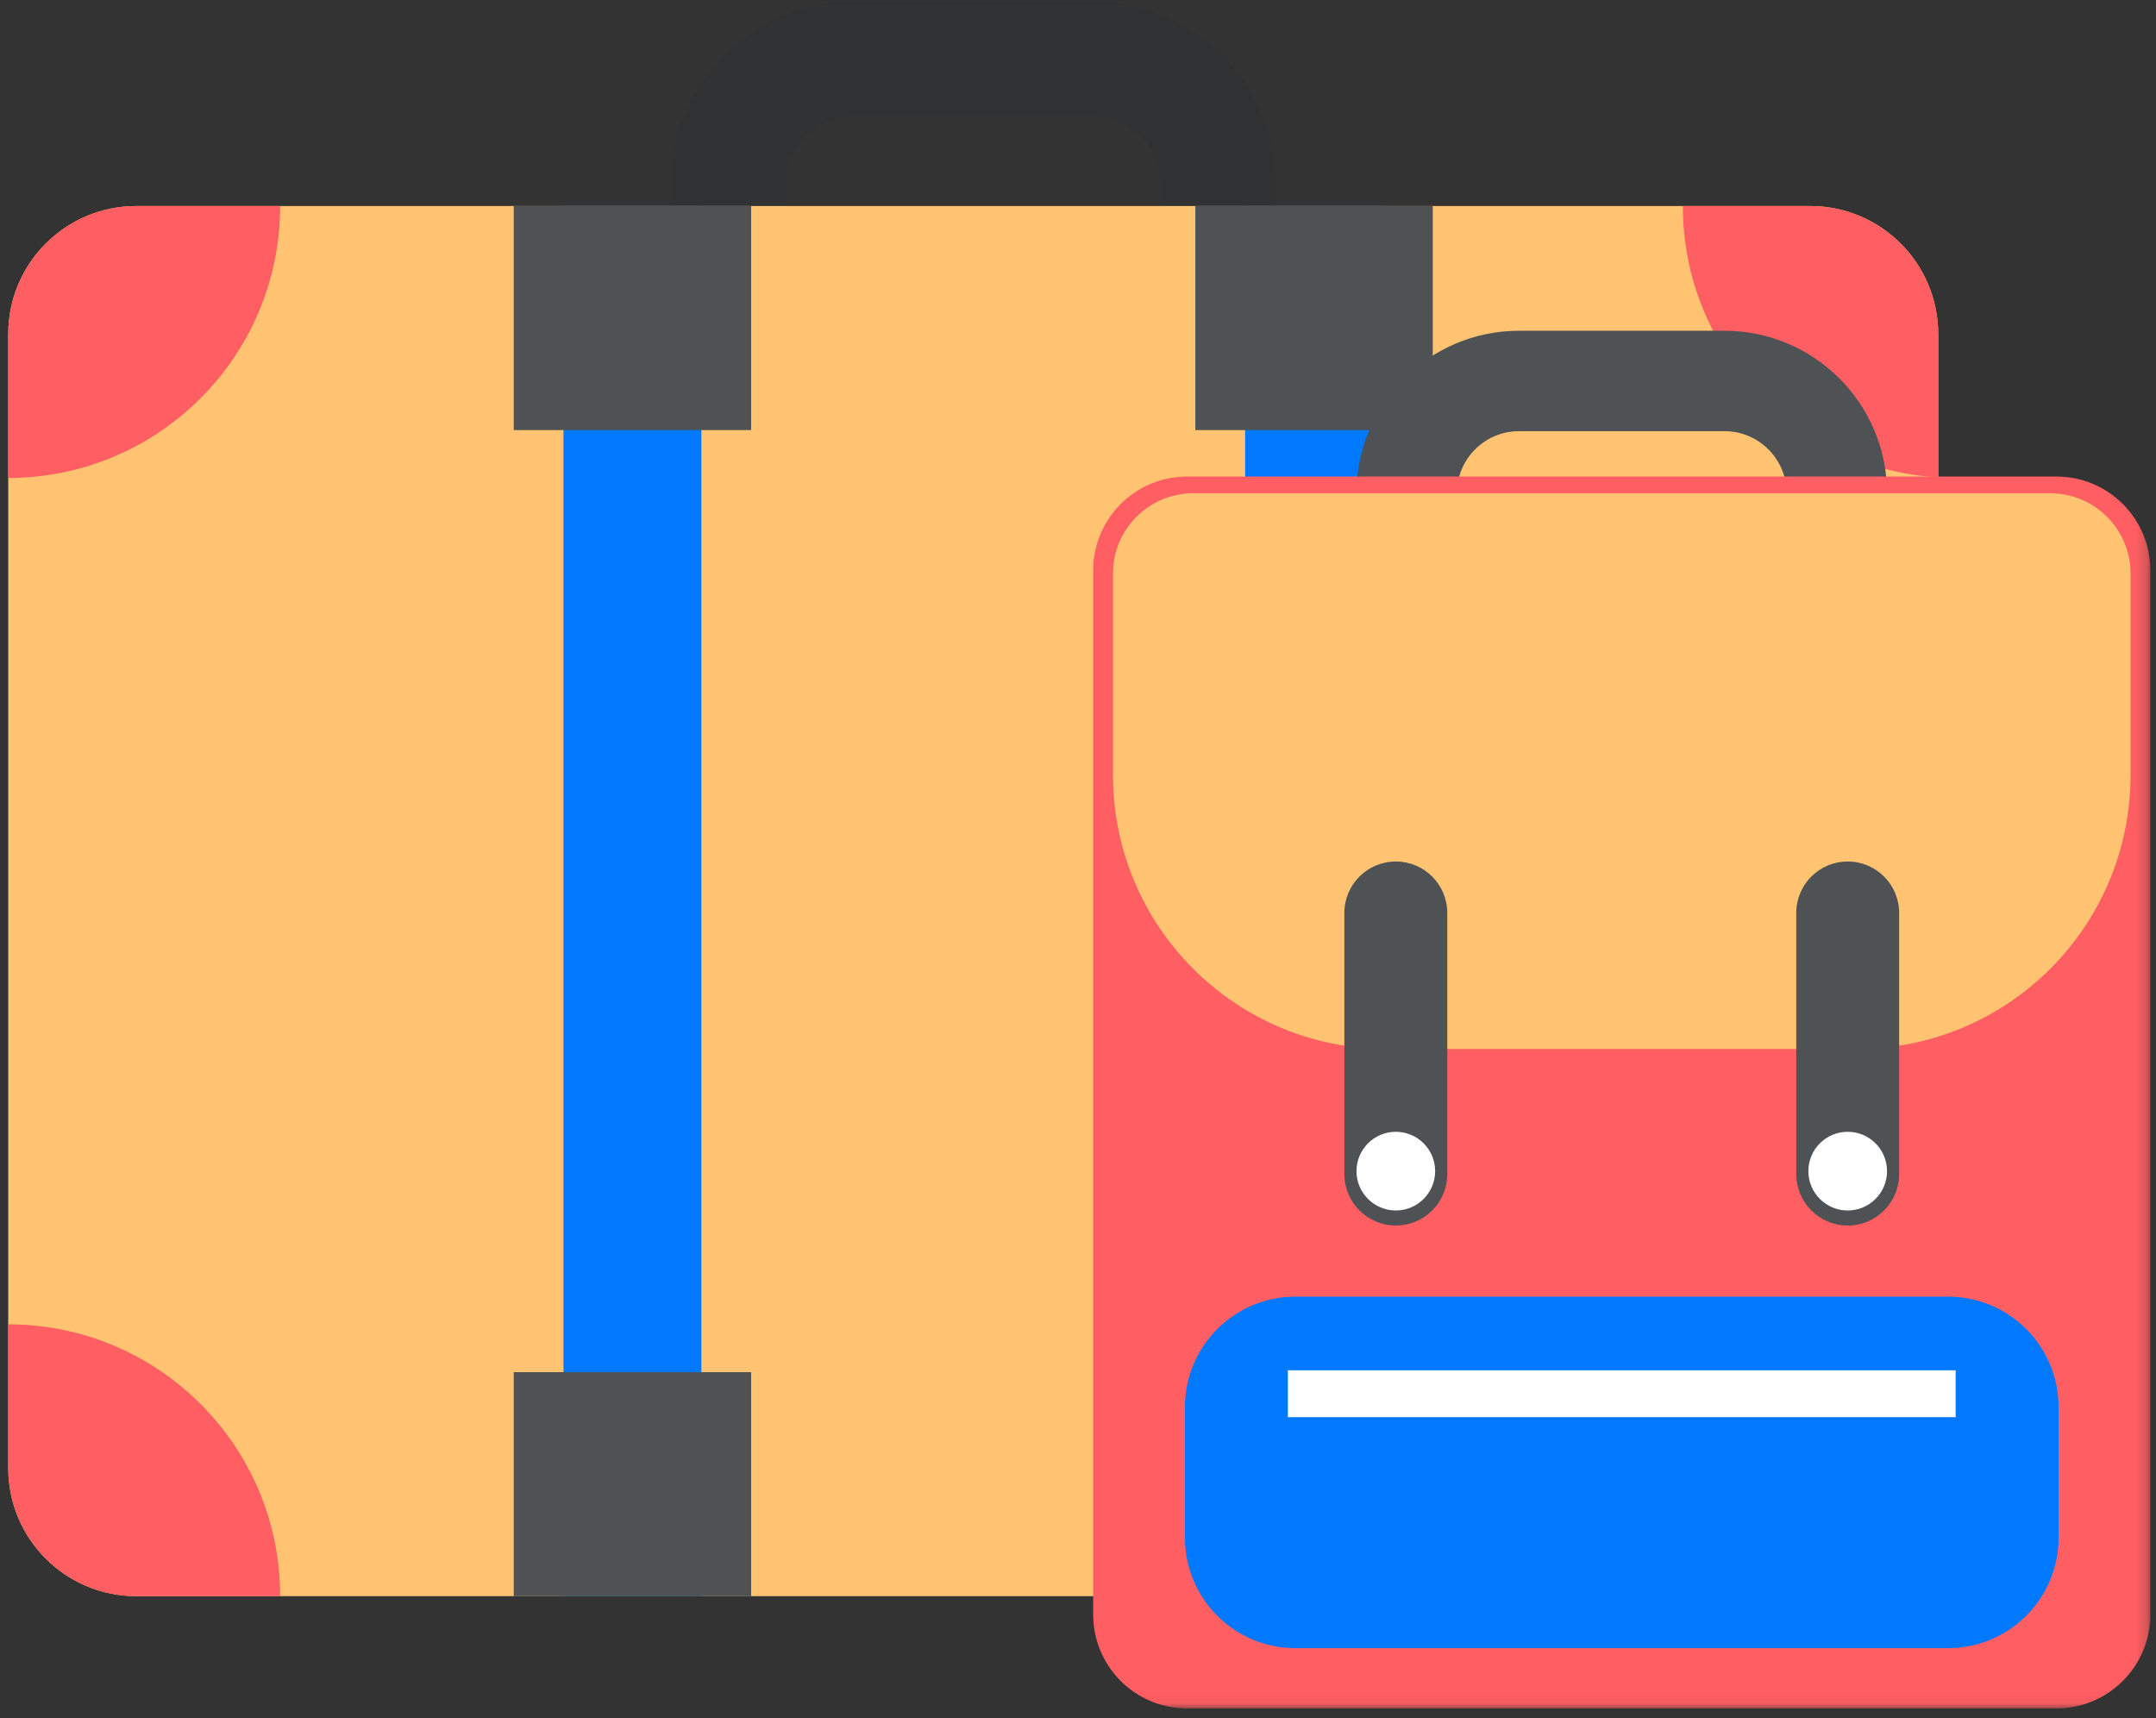 <?xml version="1.0" encoding="UTF-8"?>
<svg width="187px" height="149px" viewBox="0 0 187 149" version="1.1" xmlns="http://www.w3.org/2000/svg" xmlns:xlink="http://www.w3.org/1999/xlink">
    <rect x="0" y="0" width="187" height="149" fill="#333333" stroke="none"/>
    <!-- Generator: Sketch 52.2 (67145) - http://www.bohemiancoding.com/sketch -->
    <title>prepare_allergy@1x</title>
    <desc>Created with Sketch.</desc>
    <defs>
        <polygon id="path-1" points="0.764 0.847 53.409 0.847 53.409 33.1 0.764 33.1"></polygon>
        <polygon id="path-3" points="0 148.96 185.795 148.96 185.795 0.871 0 0.871"></polygon>
    </defs>
    <g id="Mockups" stroke="none" stroke-width="1" fill="none" fill-rule="evenodd">
        <g id="Planner---Desktop" transform="translate(-175, -2441)">
            <g id="prepare_allergy" transform="translate(175.714, 2440.211)">
                <g id="Group-3" transform="translate(56.613, 0.024)">
                    <mask id="mask-2" fill="white">
                        <use xlink:href="#path-1"></use>
                    </mask>
                    <g id="Clip-2"></g>
                    <path d="M16.891,10.811 C13.493,10.811 10.729,13.576 10.729,16.973 C10.729,20.371 13.493,23.135 16.891,23.135 L37.281,23.135 C40.679,23.135 43.443,20.371 43.443,16.973 C43.443,13.576 40.679,10.811 37.281,10.811 L16.891,10.811 Z M37.281,33.1 L16.891,33.1 C7.998,33.1 0.764,25.866 0.764,16.973 C0.764,8.081 7.998,0.846 16.891,0.846 L37.281,0.846 C46.174,0.846 53.409,8.081 53.409,16.973 C53.409,25.866 46.174,33.1 37.281,33.1 Z" id="Fill-1" fill="#2F3133" mask="url(#mask-2)"></path>
                </g>
                <path d="M167.398,29.767 L167.398,128.113 C167.398,134.252 162.426,139.224 156.288,139.224 L11.11,139.224 C4.972,139.224 8.7096796e-05,134.252 8.7096796e-05,128.113 L8.7096796e-05,29.767 C8.7096796e-05,23.63 4.972,18.657 11.11,18.657 L156.288,18.657 C162.426,18.657 167.398,23.63 167.398,29.767" id="Fill-4" fill="#FFC371"></path>
                <path d="M23.585,18.657 C23.585,31.681 13.023,42.242 0,42.242 L0,29.767 C0,23.63 4.972,18.657 11.11,18.657 L23.585,18.657 Z" id="Fill-6" fill="#FF5E62"></path>
                <path d="M23.585,139.224 L11.11,139.224 C4.972,139.224 0,134.252 0,128.114 L0,115.649 C13.023,115.649 23.585,126.201 23.585,139.224" id="Fill-8" fill="#FF5E62"></path>
                <path d="M167.398,29.767 L167.398,42.192 C155.043,41.456 145.248,31.202 145.248,18.657 L156.288,18.657 C162.426,18.657 167.398,23.63 167.398,29.767" id="Fill-10" fill="#FF5E62"></path>
                <path d="M167.398,115.698 L167.398,128.114 C167.398,134.252 162.426,139.224 156.288,139.224 L145.248,139.224 C145.248,126.679 155.043,116.436 167.398,115.698" id="Fill-12" fill="#FF5E62"></path>
                <mask id="mask-4" fill="white">
                    <use xlink:href="#path-3"></use>
                </mask>
                <g id="Clip-15"></g>
                <polygon id="Fill-14" fill="#0079FF" mask="url(#mask-4)" points="48.161 139.224 60.118 139.224 60.118 18.659 48.161 18.659"></polygon>
                <polygon id="Fill-16" fill="#0079FF" mask="url(#mask-4)" points="107.281 139.224 119.238 139.224 119.238 18.659 107.281 18.659"></polygon>
                <polygon id="Fill-17" fill="#4E5255" mask="url(#mask-4)" points="43.843 38.091 64.435 38.091 64.435 18.659 43.843 18.659"></polygon>
                <polygon id="Fill-18" fill="#4E5255" mask="url(#mask-4)" points="102.964 38.091 123.556 38.091 123.556 18.659 102.964 18.659"></polygon>
                <polygon id="Fill-19" fill="#4E5255" mask="url(#mask-4)" points="43.843 139.227 64.435 139.227 64.435 119.795 43.843 119.795"></polygon>
                <polygon id="Fill-20" fill="#4E5255" mask="url(#mask-4)" points="102.964 139.227 123.556 139.227 123.556 119.795 102.964 119.795"></polygon>
                <path d="M131.037,38.185 C128.067,38.185 125.651,40.601 125.651,43.571 C125.651,46.541 128.067,48.957 131.037,48.957 L148.86,48.957 C151.83,48.957 154.246,46.541 154.246,43.571 C154.246,40.601 151.83,38.185 148.86,38.185 L131.037,38.185 Z M148.86,57.667 L131.037,57.667 C123.264,57.667 116.94,51.343 116.94,43.571 C116.94,35.798 123.264,29.474 131.037,29.474 L148.86,29.474 C156.633,29.474 162.957,35.798 162.957,43.571 C162.957,51.343 156.633,57.667 148.86,57.667 Z" id="Fill-21" fill="#4E5255" mask="url(#mask-4)"></path>
                <path d="M177.652,148.96 L102.245,148.96 C97.748,148.96 94.103,145.315 94.103,140.817 L94.103,50.261 C94.103,45.764 97.748,42.119 102.245,42.119 L177.652,42.119 C182.149,42.119 185.795,45.764 185.795,50.261 L185.795,140.817 C185.795,145.315 182.149,148.96 177.652,148.96" id="Fill-22" fill="#FF5E62" mask="url(#mask-4)"></path>
                <path d="M160.328,91.764 L119.569,91.764 C106.452,91.764 95.82,81.131 95.82,68.015 L95.82,50.527 C95.82,46.686 98.934,43.571 102.776,43.571 L177.121,43.571 C180.963,43.571 184.077,46.686 184.077,50.527 L184.077,68.015 C184.077,81.131 173.445,91.764 160.328,91.764" id="Fill-23" fill="#FFC371" mask="url(#mask-4)"></path>
                <path d="M120.352,107.079 C117.887,107.079 115.888,105.08 115.888,102.615 L115.888,79.97 C115.888,77.505 117.887,75.506 120.352,75.506 C122.817,75.506 124.816,77.505 124.816,79.97 L124.816,102.615 C124.816,105.08 122.817,107.079 120.352,107.079" id="Fill-24" fill="#4E5255" mask="url(#mask-4)"></path>
                <path d="M159.545,107.079 C157.081,107.079 155.082,105.08 155.082,102.615 L155.082,79.97 C155.082,77.505 157.081,75.506 159.545,75.506 C162.01,75.506 164.009,77.505 164.009,79.97 L164.009,102.615 C164.009,105.08 162.01,107.079 159.545,107.079" id="Fill-25" fill="#4E5255" mask="url(#mask-4)"></path>
                <path d="M123.763,102.361 C123.763,100.477 122.235,98.949 120.352,98.949 C118.468,98.949 116.941,100.477 116.941,102.361 C116.941,104.245 118.468,105.773 120.352,105.773 C122.235,105.773 123.763,104.245 123.763,102.361" id="Fill-26" fill="#FFFFFF" mask="url(#mask-4)"></path>
                <path d="M162.957,102.361 C162.957,100.477 161.429,98.949 159.545,98.949 C157.661,98.949 156.134,100.477 156.134,102.361 C156.134,104.245 157.661,105.773 159.545,105.773 C161.429,105.773 162.957,104.245 162.957,102.361" id="Fill-27" fill="#FFFFFF" mask="url(#mask-4)"></path>
                <path d="M168.252,113.248 L111.645,113.248 C106.353,113.248 102.061,117.539 102.061,122.831 L102.061,134.149 C102.061,139.442 106.353,143.732 111.645,143.732 L168.252,143.732 C173.545,143.732 177.835,139.442 177.835,134.149 L177.835,122.831 C177.835,117.539 173.545,113.248 168.252,113.248" id="Fill-28" fill="#0079FF" mask="url(#mask-4)"></path>
                <polygon id="Fill-29" fill="#FFFFFF" mask="url(#mask-4)" points="110.989 123.7 168.909 123.7 168.909 119.635 110.989 119.635"></polygon>
            </g>
        </g>
    </g>
</svg>